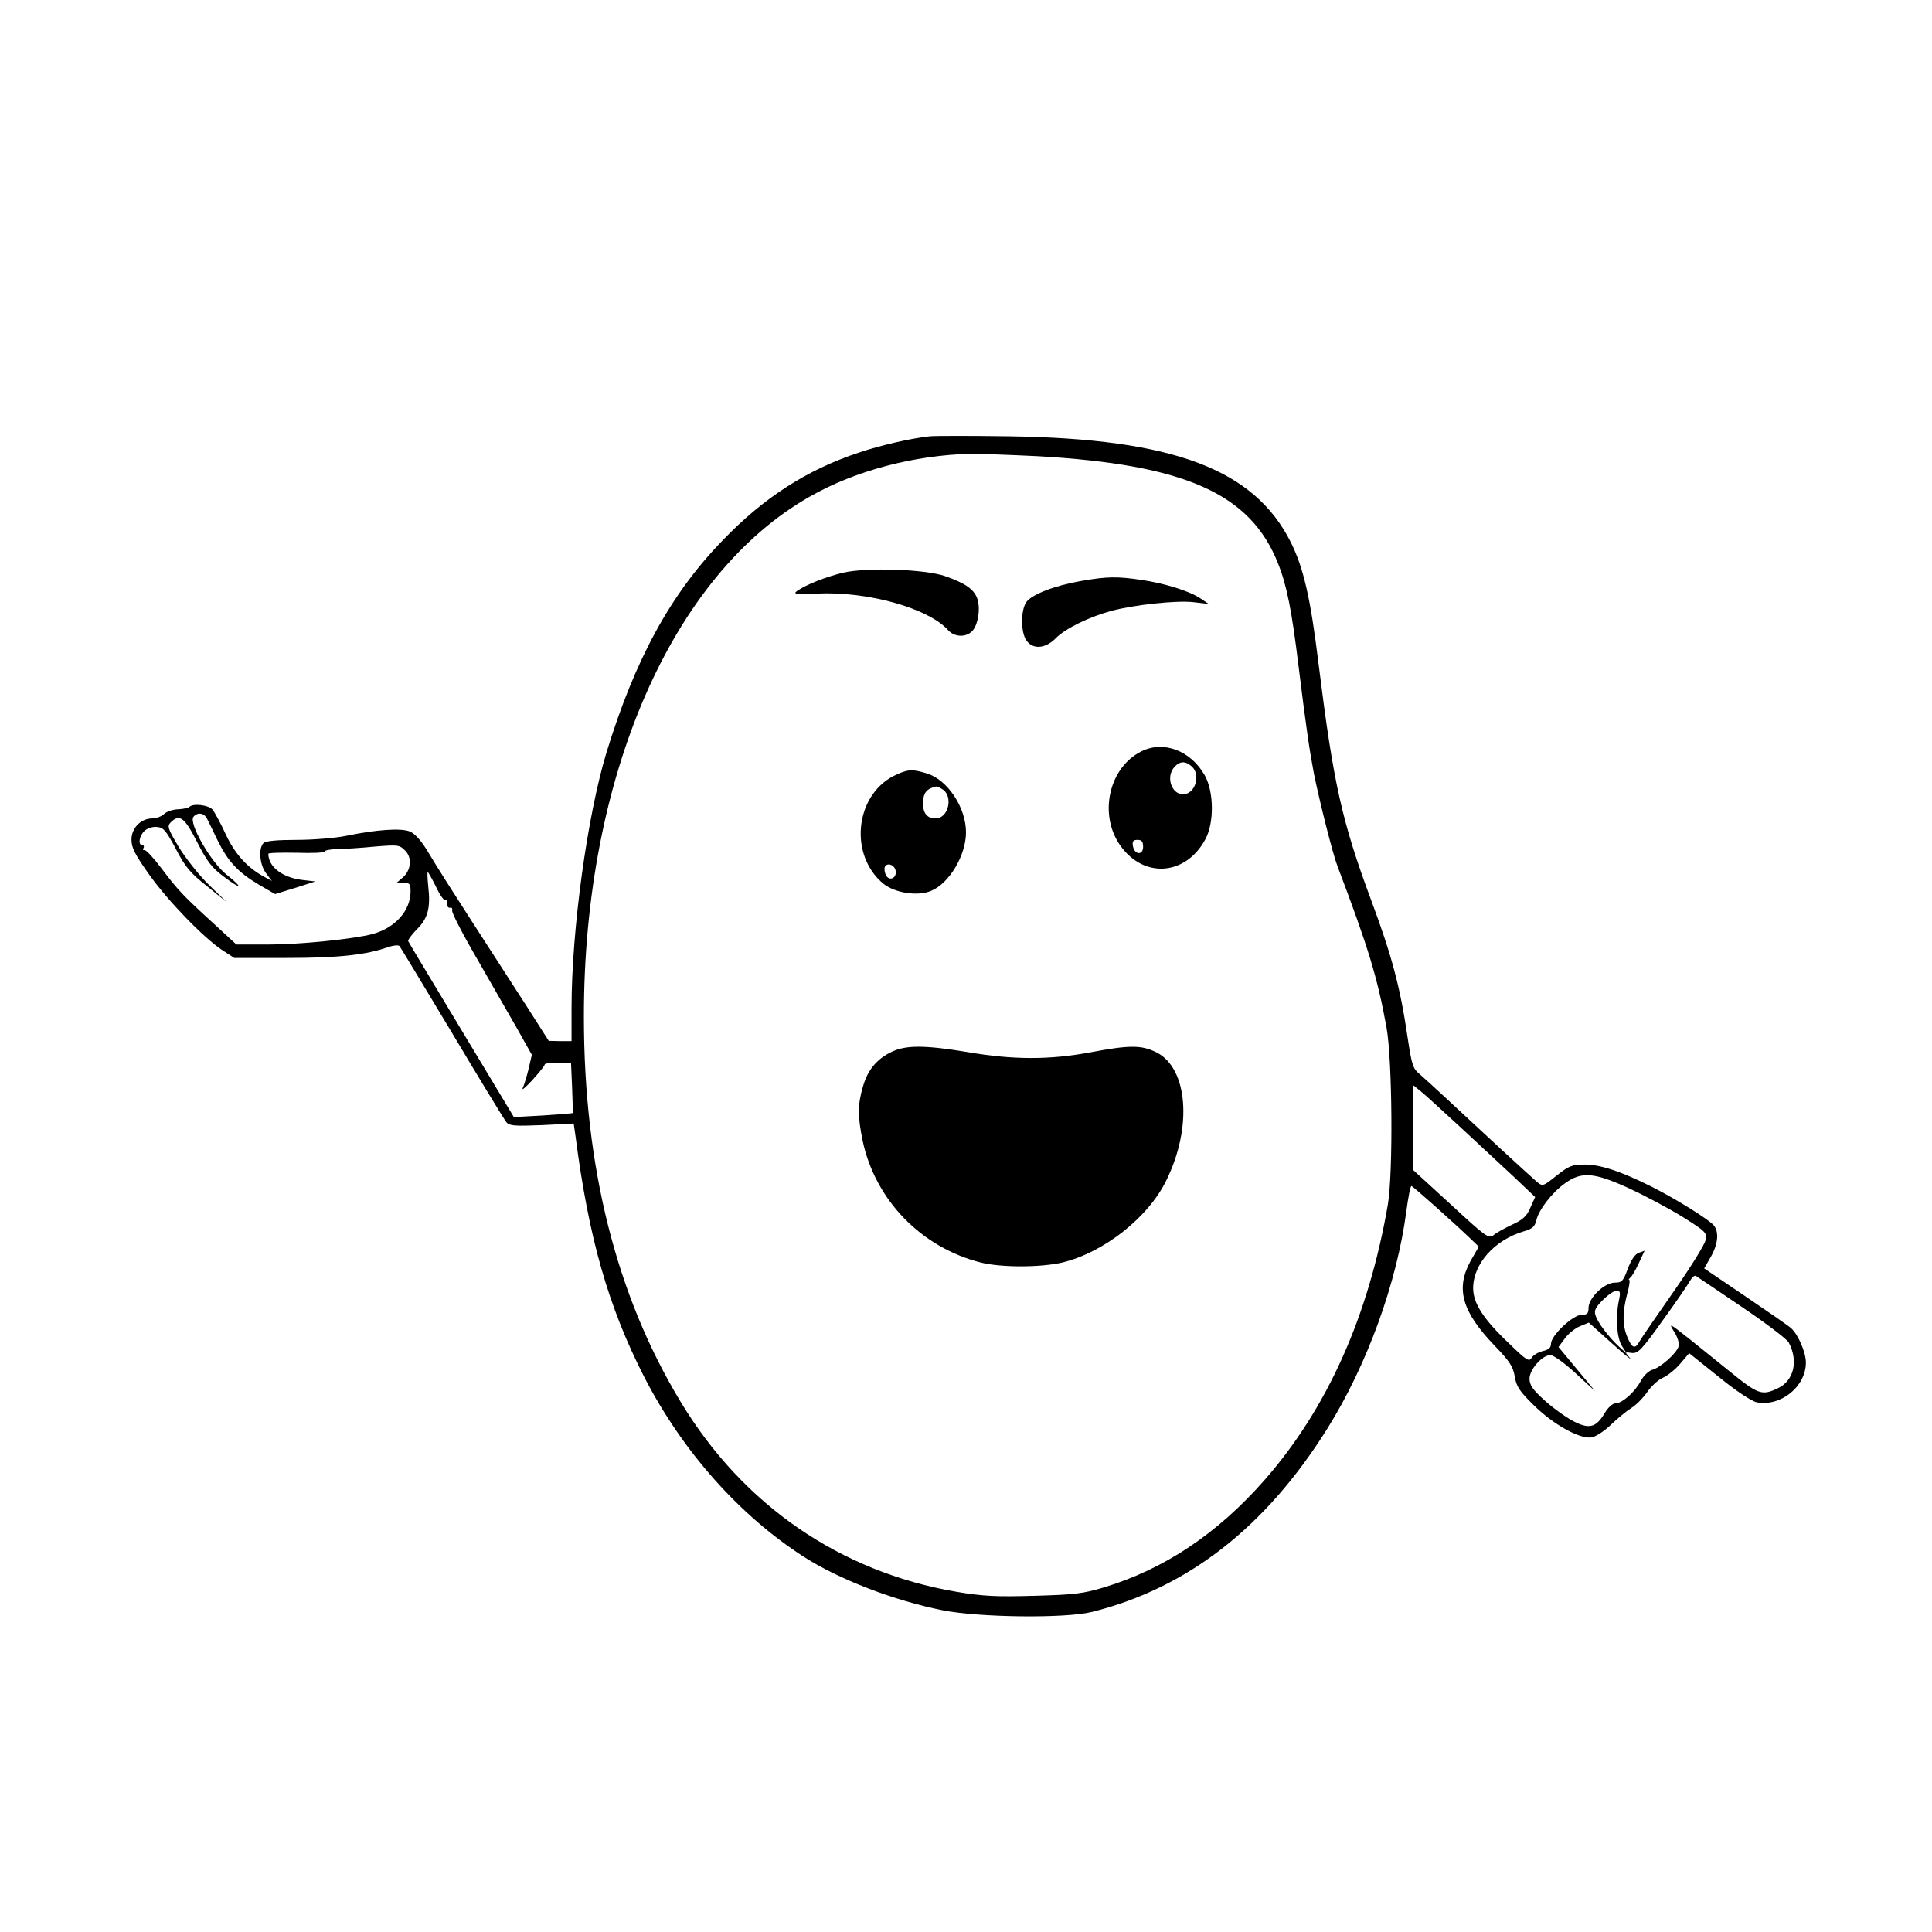 <?xml version="1.0" standalone="no"?>
<!DOCTYPE svg PUBLIC "-//W3C//DTD SVG 20010904//EN"
 "http://www.w3.org/TR/2001/REC-SVG-20010904/DTD/svg10.dtd">
<svg version="1.0" xmlns="http://www.w3.org/2000/svg"
 width="720pt" height="720pt" viewBox="0 0 720 720"
 preserveAspectRatio="xMidYMid meet">
<g transform="translate(0,720) scale(0.1,-0.1)"
fill="#000000" stroke="none">
<path d="M3465 5574 c-68 -7 -186 -34 -265 -61 -193 -64 -355 -168 -508 -328
-193 -199 -325 -441 -432 -790 -71 -234 -130 -660 -130 -952 l0 -123 -42 0
-43 1 -81 127 c-45 70 -136 211 -202 313 -66 102 -139 217 -162 256 -28 48
-52 75 -72 84 -33 14 -127 7 -238 -16 -39 -8 -122 -15 -184 -15 -74 0 -116 -4
-124 -12 -20 -20 -14 -82 10 -113 l21 -28 -24 13 c-65 34 -112 85 -147 159
-19 42 -42 84 -50 94 -15 17 -72 24 -86 10 -4 -4 -23 -8 -41 -9 -19 0 -43 -8
-53 -17 -10 -10 -30 -17 -44 -17 -43 0 -78 -36 -78 -79 0 -31 13 -55 65 -129
72 -101 202 -235 272 -282 l46 -30 196 0 c191 0 296 11 379 41 19 6 37 8 41 3
4 -5 92 -151 196 -324 103 -173 194 -322 202 -332 12 -14 31 -15 133 -11 l118
6 7 -49 c49 -378 122 -634 256 -896 142 -276 354 -515 595 -670 131 -84 336
-163 517 -199 136 -27 458 -31 557 -6 356 89 646 315 876 682 149 238 260 545
295 811 7 52 15 94 19 94 5 0 164 -142 223 -199 l28 -27 -31 -54 c-56 -103
-32 -188 90 -315 56 -58 69 -78 75 -115 6 -37 18 -55 69 -105 75 -75 179 -132
221 -121 15 4 47 25 69 47 23 22 57 50 76 62 19 12 46 40 60 61 15 21 40 44
56 51 17 7 46 30 65 52 l34 40 110 -88 c66 -54 123 -91 142 -95 90 -17 183 59
183 148 0 39 -30 107 -56 129 -10 9 -87 62 -171 119 l-152 103 24 42 c27 46
32 92 13 117 -17 22 -141 99 -230 144 -115 58 -193 84 -252 84 -48 0 -59 -5
-105 -41 -51 -41 -52 -41 -74 -23 -25 21 -249 228 -342 315 -33 31 -74 68 -91
83 -29 24 -32 33 -48 138 -28 191 -59 306 -136 513 -110 296 -141 438 -196
880 -30 246 -56 359 -104 455 -137 272 -438 385 -1050 394 -140 2 -273 2 -295
0z m400 -74 c551 -31 795 -139 898 -400 33 -83 51 -175 76 -380 29 -235 41
-315 57 -400 20 -100 70 -300 88 -347 116 -306 149 -415 183 -601 22 -122 25
-544 5 -662 -72 -416 -226 -759 -458 -1024 -176 -201 -375 -334 -601 -402 -76
-23 -111 -27 -258 -31 -141 -4 -191 -2 -291 15 -433 74 -795 323 -1027 707
-240 396 -361 876 -361 1435 -1 893 327 1648 843 1940 169 96 388 154 601 159
30 0 141 -4 245 -9z m-3094 -1350 c4 -8 22 -44 39 -80 39 -80 77 -121 155
-167 l60 -35 75 23 75 24 -51 6 c-72 9 -124 49 -124 97 0 4 47 5 105 4 58 -2
105 0 105 5 0 4 21 8 48 9 26 0 88 4 138 9 87 7 92 7 114 -15 27 -27 22 -75
-11 -102 l-21 -18 26 0 c23 0 26 -4 26 -32 0 -72 -57 -136 -142 -159 -72 -19
-271 -39 -390 -39 l-117 0 -78 72 c-123 112 -140 131 -199 209 -31 41 -60 73
-66 71 -5 -1 -7 2 -3 8 3 5 1 10 -4 10 -18 0 -12 36 8 54 11 10 31 16 47 14
24 -2 34 -15 70 -83 35 -67 54 -89 116 -138 l73 -59 -66 64 c-36 35 -86 98
-112 140 -41 69 -45 79 -31 93 33 33 52 19 98 -72 37 -72 54 -96 100 -130 66
-50 75 -44 11 7 -59 46 -143 193 -124 216 15 18 39 15 50 -6z m854 -255 c14
-30 30 -53 35 -50 4 3 7 -3 6 -13 0 -9 4 -16 11 -15 7 2 10 -3 8 -10 -3 -6 38
-86 91 -177 52 -91 120 -209 151 -263 l55 -98 -12 -52 c-7 -29 -17 -61 -22
-72 -5 -11 11 3 36 30 25 28 46 53 46 58 0 4 22 7 49 7 l49 0 4 -92 c2 -51 3
-94 3 -96 -1 -1 -51 -5 -111 -9 l-109 -6 -195 324 c-107 178 -197 327 -199
332 -1 4 13 24 33 44 41 41 51 80 42 159 -3 30 -4 54 -2 54 2 0 16 -25 31 -55z
m3820 -898 c66 -61 155 -144 198 -184 l78 -74 -18 -40 c-13 -31 -28 -45 -68
-63 -27 -13 -59 -30 -69 -39 -19 -14 -29 -6 -160 115 l-141 129 0 158 0 158
30 -24 c17 -14 84 -75 150 -136z m625 -225 c58 -27 147 -74 199 -106 89 -56
93 -60 87 -88 -3 -16 -57 -103 -120 -193 -63 -90 -120 -173 -126 -184 -16 -30
-28 -26 -45 15 -19 45 -19 93 -1 162 8 28 11 52 8 52 -4 0 -2 4 3 8 6 4 20 28
32 54 l22 47 -22 -8 c-14 -5 -28 -26 -41 -60 -17 -46 -22 -51 -48 -51 -39 0
-98 -57 -98 -94 0 -21 -5 -26 -26 -26 -32 0 -114 -77 -114 -108 0 -15 -9 -22
-30 -27 -17 -4 -36 -15 -42 -25 -10 -16 -19 -10 -84 53 -95 90 -134 150 -134
206 0 90 78 179 188 212 32 9 42 18 47 40 9 40 58 104 107 139 62 45 108 41
238 -18z m422 -443 c89 -60 168 -120 174 -132 37 -70 19 -143 -41 -171 -59
-28 -73 -23 -180 64 -38 31 -106 85 -149 120 -76 60 -78 61 -57 27 14 -22 20
-44 16 -56 -8 -26 -69 -79 -98 -86 -13 -4 -32 -22 -42 -41 -23 -43 -70 -84
-95 -84 -10 0 -27 -15 -39 -35 -33 -56 -59 -63 -122 -29 -29 16 -77 51 -106
78 -41 37 -53 55 -53 78 0 34 47 88 78 88 11 0 53 -30 93 -67 l74 -68 -68 82
-69 83 23 31 c12 17 37 38 56 46 l34 14 87 -78 c48 -43 78 -67 67 -55 l-19 23
25 -3 c23 -3 37 11 116 122 50 69 95 135 102 148 7 12 16 20 21 17 5 -3 82
-55 172 -116z m-459 24 c-13 -63 -8 -139 12 -170 l18 -28 -28 25 c-39 36 -81
91 -89 118 -6 18 0 30 27 57 19 19 42 35 51 35 14 0 16 -6 9 -37z"/>
<path d="M3143 5066 c-63 -15 -138 -44 -172 -68 -17 -12 -7 -13 74 -10 190 9
416 -55 489 -137 24 -26 67 -27 90 -2 22 24 31 88 17 123 -13 33 -45 55 -119
81 -76 26 -290 33 -379 13z"/>
<path d="M4030 5035 c-100 -17 -187 -51 -206 -80 -20 -31 -20 -109 0 -140 24
-37 72 -33 111 7 33 34 121 78 205 101 85 23 243 40 307 33 l58 -7 -30 20
c-40 28 -134 57 -222 70 -88 13 -127 13 -223 -4z"/>
<path d="M4252 4399 c-115 -58 -156 -222 -85 -338 85 -136 250 -130 326 13 32
61 31 175 -3 236 -52 93 -155 132 -238 89z m190 -56 c34 -31 12 -103 -33 -103
-44 0 -65 66 -32 102 20 22 41 23 65 1z m-182 -299 c0 -33 -33 -30 -38 4 -3
17 2 22 17 22 16 0 21 -6 21 -26z"/>
<path d="M3330 4308 c-145 -75 -166 -297 -37 -402 43 -34 127 -47 177 -26 68
28 130 133 130 218 0 93 -69 197 -147 220 -56 17 -72 15 -123 -10z m180 -48
c44 -24 26 -110 -23 -110 -31 0 -47 18 -47 55 0 40 12 55 48 64 2 1 12 -3 22
-9z m-172 -306 c4 -27 -24 -39 -36 -16 -5 9 -7 23 -5 30 8 20 38 9 41 -14z"/>
<path d="M3325 3281 c-56 -26 -91 -67 -109 -130 -20 -68 -20 -110 -1 -203 47
-220 218 -397 440 -453 76 -19 222 -19 304 0 154 37 321 168 388 307 97 197
80 417 -37 476 -56 28 -100 28 -248 0 -150 -28 -287 -28 -455 1 -157 26 -229
27 -282 2z"/>
</g>
</svg>
